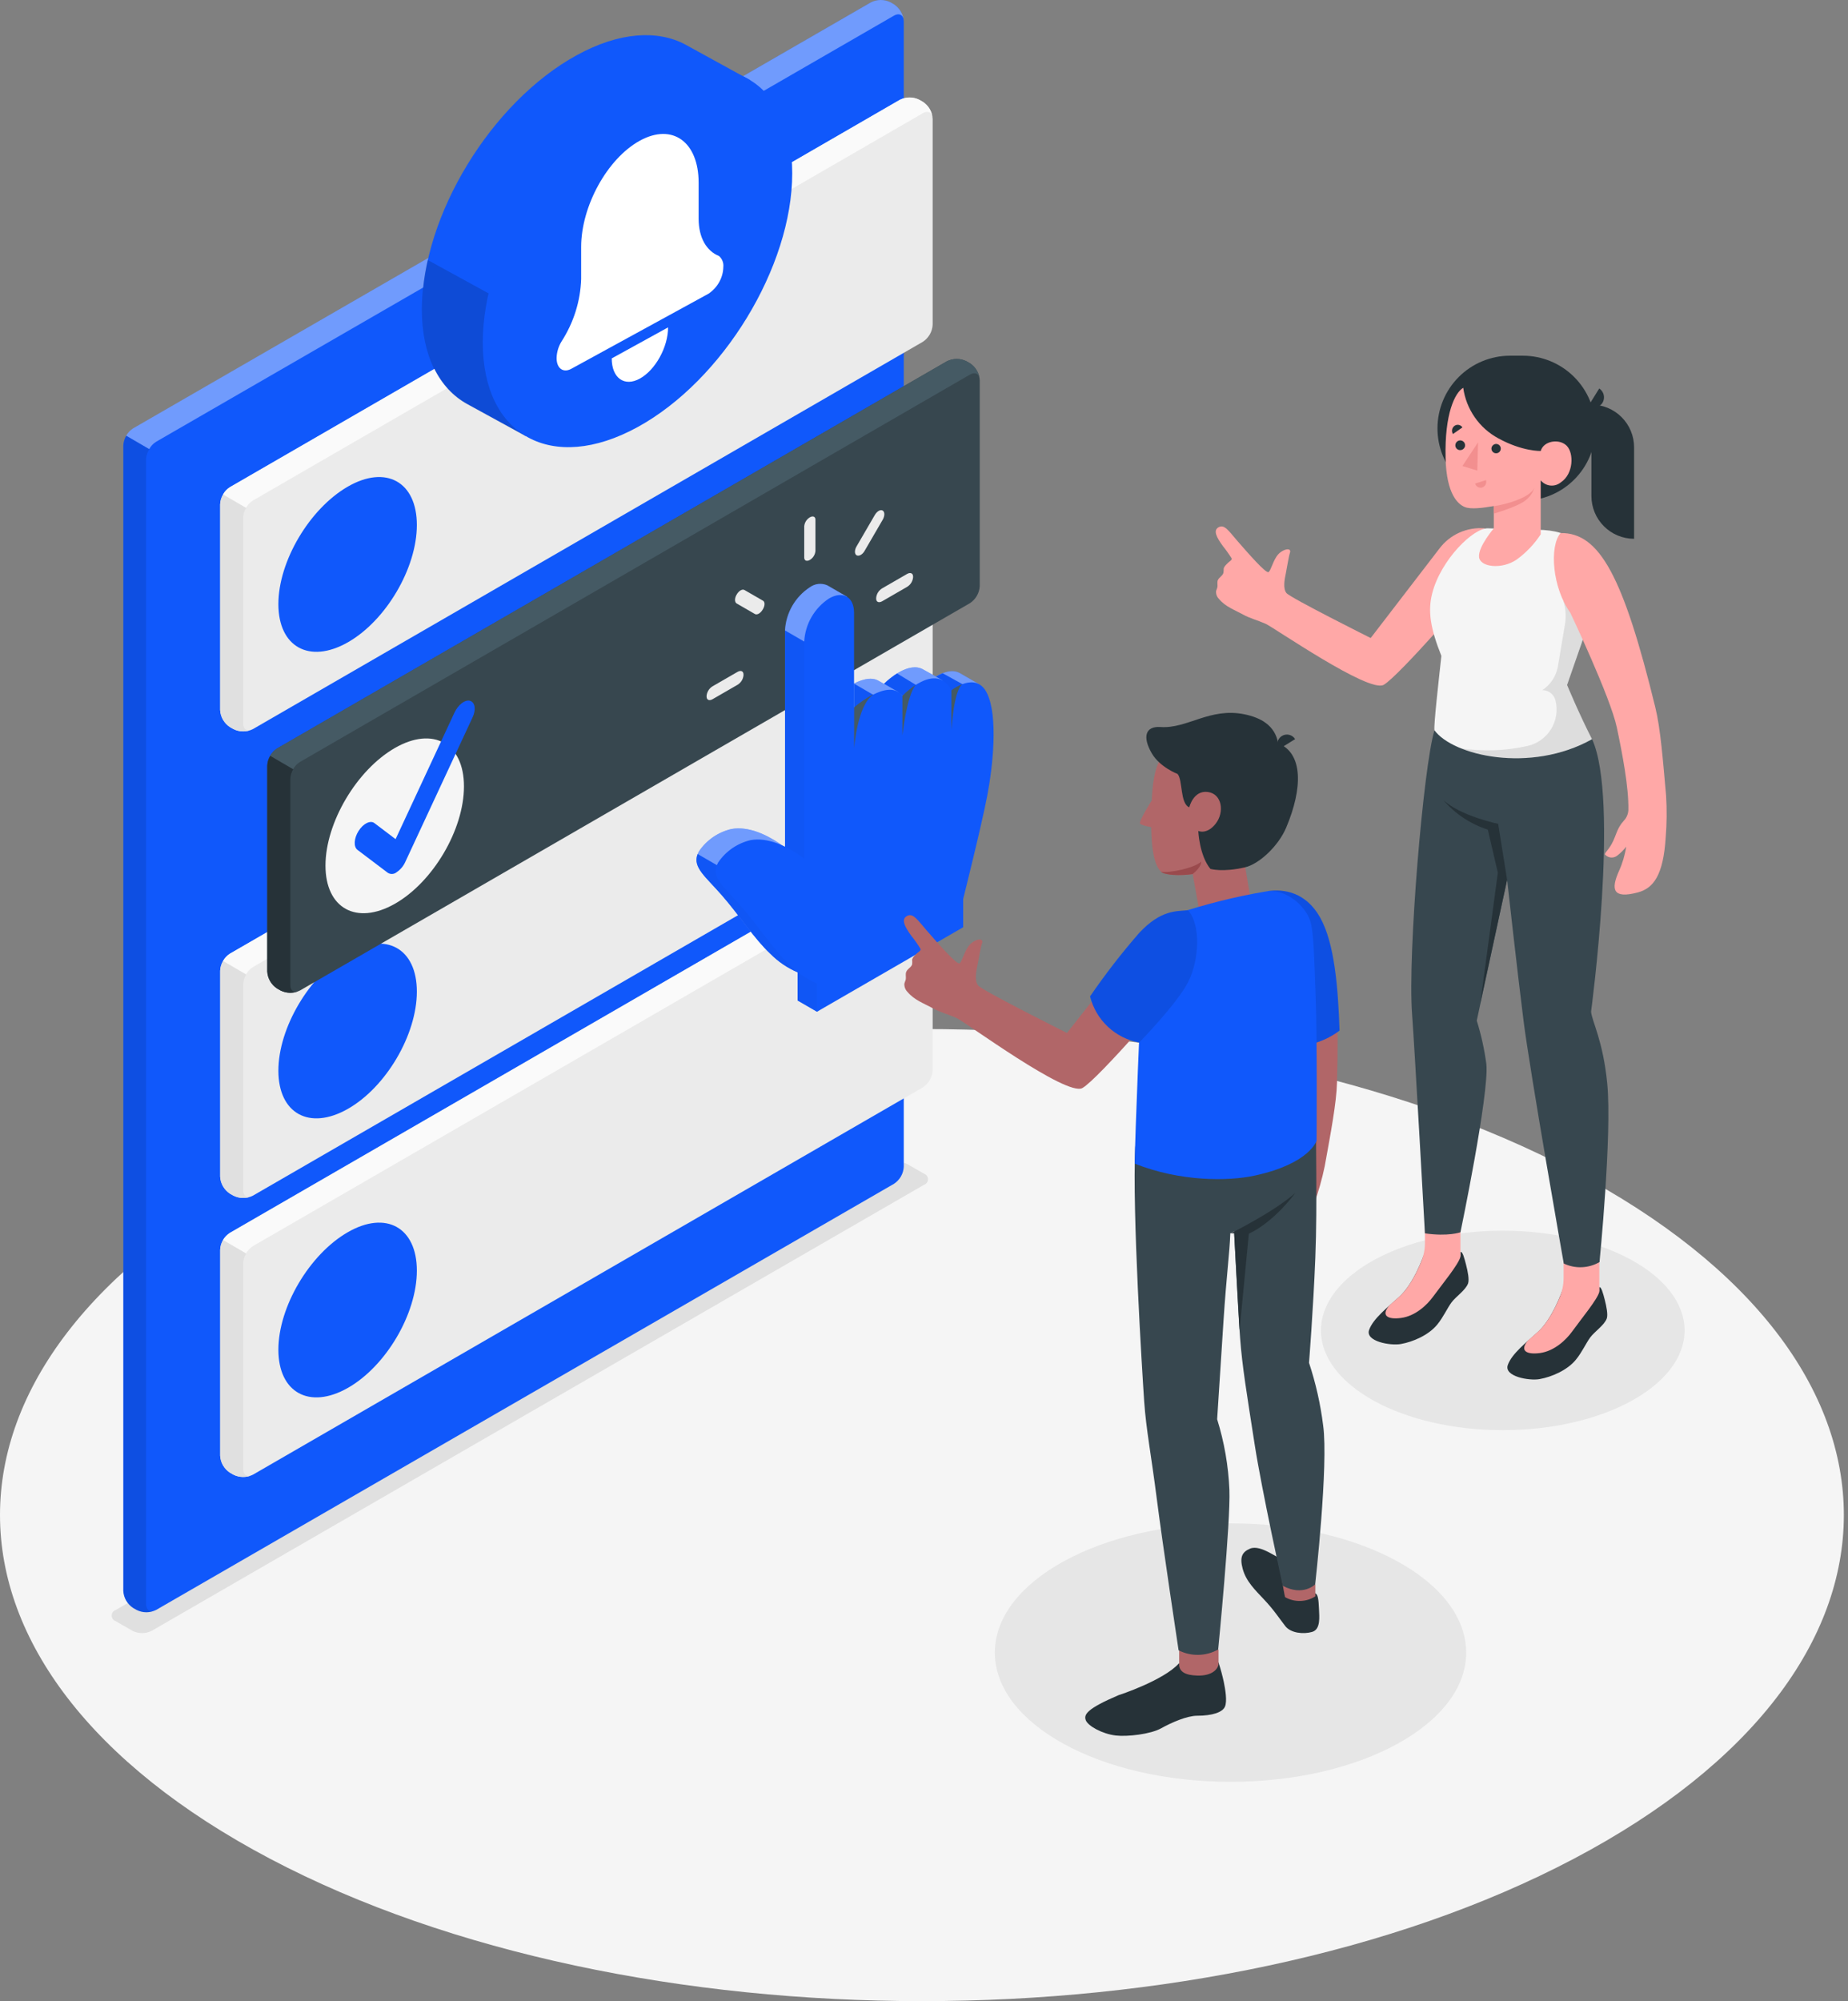 <svg width="194" height="210" viewBox="0 0 194 210" fill="none" xmlns="http://www.w3.org/2000/svg">
<rect x="0" y="0" width="194" height="210" fill="#808080" stroke="none"/>
<path d="M28.352 195.059C66.146 214.981 127.423 214.981 165.217 195.059C203.011 175.137 203.016 142.845 165.217 122.927C127.418 103.01 66.146 103.005 28.347 122.927C-9.452 142.849 -9.447 175.127 28.352 195.059Z" fill="#F5F5F5"/>
<path d="M12.145 170.126L13.899 171.135C14.214 171.294 14.562 171.377 14.915 171.377C15.267 171.377 15.615 171.294 15.93 171.135L96.998 124.334C97.121 124.294 97.228 124.215 97.304 124.11C97.38 124.006 97.421 123.879 97.421 123.75C97.421 123.62 97.38 123.494 97.304 123.389C97.228 123.284 97.121 123.206 96.998 123.166L95.257 122.171C94.943 122.012 94.595 121.929 94.242 121.929C93.889 121.929 93.541 122.012 93.226 122.171L12.145 168.953C12.022 168.995 11.916 169.074 11.84 169.179C11.765 169.284 11.724 169.41 11.724 169.54C11.724 169.669 11.765 169.795 11.84 169.9C11.916 170.006 12.022 170.084 12.145 170.126Z" fill="#E0E0E0"/>
<path d="M129.177 186.985C142.841 186.985 153.917 180.913 153.917 173.424C153.917 165.934 142.841 159.862 129.177 159.862C115.514 159.862 104.438 165.934 104.438 173.424C104.438 180.913 115.514 186.985 129.177 186.985Z" fill="#E6E6E6"/>
<path d="M157.759 150.082C168.3 150.082 176.846 145.397 176.846 139.617C176.846 133.837 168.3 129.151 157.759 129.151C147.217 129.151 138.672 133.837 138.672 139.617C138.672 145.397 147.217 150.082 157.759 150.082Z" fill="#E6E6E6"/>
<path d="M14.331 168.944L13.974 168.738C13.674 168.542 13.425 168.279 13.245 167.97C13.066 167.66 12.962 167.312 12.942 166.955V46.747C12.963 46.389 13.066 46.041 13.246 45.731C13.425 45.42 13.674 45.156 13.974 44.96L91.43 0.246C91.749 0.084 92.103 0 92.462 0C92.82 0 93.174 0.084 93.494 0.246L93.845 0.453C94.146 0.648 94.396 0.912 94.576 1.223C94.755 1.533 94.859 1.882 94.877 2.24V122.444C94.859 122.802 94.755 123.15 94.576 123.461C94.396 123.771 94.146 124.035 93.845 124.231L16.395 168.944C16.075 169.106 15.721 169.191 15.363 169.191C15.004 169.191 14.65 169.106 14.331 168.944Z" fill="#1058FB"/>
<path opacity="0.4" d="M94.868 2.076C94.798 1.541 94.366 1.344 93.85 1.64L16.39 46.358C16.087 46.549 15.836 46.813 15.663 47.127L13.247 45.72C13.423 45.406 13.675 45.142 13.979 44.95L91.43 0.246C91.75 0.084 92.103 0 92.462 0C92.82 0 93.174 0.084 93.494 0.246L93.85 0.453C94.124 0.636 94.357 0.876 94.532 1.156C94.708 1.435 94.822 1.749 94.868 2.076Z" fill="white"/>
<path opacity="0.1" d="M16.221 169.024C15.92 169.143 15.598 169.198 15.274 169.184C14.951 169.171 14.634 169.089 14.345 168.944L13.983 168.737C13.684 168.541 13.434 168.277 13.256 167.967C13.077 167.656 12.975 167.308 12.956 166.95V46.747C12.967 46.389 13.07 46.039 13.256 45.733L15.672 47.141C15.48 47.441 15.366 47.784 15.339 48.14V168.348C15.339 168.939 15.733 169.216 16.221 169.024Z" fill="black"/>
<path d="M24.496 125.468L24.139 125.261C23.839 125.066 23.59 124.803 23.41 124.493C23.231 124.184 23.127 123.836 23.107 123.479V101.873C23.127 101.515 23.231 101.167 23.41 100.856C23.59 100.546 23.839 100.282 24.139 100.085L94.46 59.449C94.779 59.286 95.132 59.202 95.49 59.202C95.847 59.202 96.2 59.286 96.519 59.449L96.876 59.655C97.177 59.85 97.427 60.114 97.606 60.425C97.785 60.735 97.889 61.084 97.908 61.442V83.048C97.889 83.406 97.785 83.754 97.606 84.064C97.427 84.373 97.176 84.636 96.876 84.831L26.56 125.468C26.24 125.63 25.886 125.714 25.528 125.714C25.169 125.714 24.816 125.63 24.496 125.468Z" fill="#EBEBEB"/>
<path d="M97.898 61.278C97.828 60.744 97.396 60.547 96.876 60.842L26.555 101.484C26.252 101.675 26.001 101.94 25.828 102.253L23.412 100.846C23.586 100.53 23.838 100.263 24.144 100.072L94.46 59.435C94.779 59.273 95.132 59.188 95.489 59.188C95.847 59.188 96.2 59.273 96.519 59.435L96.876 59.641C97.154 59.824 97.389 60.065 97.566 60.348C97.742 60.63 97.856 60.948 97.898 61.278Z" fill="#FAFAFA"/>
<path d="M26.382 125.552C26.081 125.672 25.758 125.726 25.434 125.712C25.111 125.697 24.794 125.614 24.505 125.468L24.139 125.266C23.842 125.068 23.594 124.804 23.417 124.493C23.239 124.183 23.137 123.836 23.117 123.479V101.873C23.128 101.515 23.231 101.166 23.417 100.859L25.833 102.267C25.649 102.574 25.544 102.922 25.528 103.28V124.891C25.523 125.463 25.898 125.74 26.382 125.552Z" fill="#E0E0E0"/>
<path d="M36.5 100.034C40.511 97.717 43.761 99.518 43.761 104.059C43.761 108.6 40.506 114.116 36.49 116.382C32.475 118.648 29.224 116.851 29.224 112.357C29.224 107.863 32.489 102.352 36.5 100.034Z" fill="#1058FB"/>
<path d="M24.496 154.75L24.139 154.544C23.839 154.348 23.59 154.085 23.41 153.776C23.231 153.466 23.127 153.118 23.107 152.761V131.155C23.127 130.797 23.231 130.449 23.41 130.138C23.59 129.828 23.839 129.564 24.139 129.368L94.46 88.731C94.779 88.569 95.132 88.484 95.49 88.484C95.847 88.484 96.2 88.569 96.519 88.731L96.876 88.937C97.177 89.132 97.427 89.396 97.607 89.707C97.786 90.017 97.889 90.366 97.908 90.724V112.33C97.889 112.688 97.785 113.036 97.606 113.346C97.427 113.656 97.176 113.919 96.876 114.113L26.56 154.75C26.24 154.912 25.886 154.996 25.528 154.996C25.169 154.996 24.816 154.912 24.496 154.75Z" fill="#EBEBEB"/>
<path d="M97.898 90.556C97.828 90.022 97.396 89.829 96.876 90.125L26.555 130.766C26.253 130.957 26.003 131.22 25.828 131.531L23.412 130.124C23.59 129.82 23.841 129.567 24.144 129.387L94.46 88.75C94.779 88.588 95.132 88.504 95.489 88.504C95.847 88.504 96.2 88.588 96.519 88.75L96.876 88.957C97.15 89.135 97.383 89.37 97.559 89.646C97.736 89.922 97.851 90.232 97.898 90.556Z" fill="#FAFAFA"/>
<path d="M26.382 154.829C26.081 154.949 25.758 155.004 25.435 154.991C25.111 154.977 24.795 154.894 24.505 154.749L24.139 154.543C23.841 154.345 23.593 154.081 23.415 153.771C23.238 153.46 23.136 153.112 23.117 152.755V131.154C23.127 130.796 23.23 130.447 23.417 130.141L25.833 131.548C25.649 131.857 25.545 132.207 25.528 132.566V154.177C25.523 154.744 25.898 155.021 26.382 154.829Z" fill="#E0E0E0"/>
<path d="M36.5 129.316C40.51 126.998 43.761 128.8 43.761 133.34C43.761 137.881 40.506 143.398 36.49 145.663C32.475 147.929 29.224 146.132 29.224 141.639C29.224 137.145 32.489 131.628 36.5 129.316Z" fill="#1058FB"/>
<path d="M24.496 76.507L24.139 76.3C23.839 76.104 23.59 75.84 23.41 75.53C23.231 75.219 23.127 74.871 23.107 74.513V52.926C23.127 52.569 23.231 52.221 23.41 51.911C23.59 51.602 23.84 51.339 24.139 51.143L94.46 10.488C94.779 10.326 95.132 10.241 95.49 10.241C95.848 10.241 96.2 10.326 96.519 10.488L96.876 10.694C97.177 10.888 97.427 11.151 97.606 11.461C97.785 11.771 97.889 12.119 97.908 12.476V34.083C97.889 34.441 97.786 34.789 97.606 35.1C97.427 35.411 97.177 35.674 96.876 35.87L26.56 76.507C26.24 76.669 25.886 76.753 25.528 76.753C25.169 76.753 24.816 76.669 24.496 76.507Z" fill="#EBEBEB"/>
<path d="M97.898 12.312C97.828 11.777 97.396 11.585 96.876 11.88L26.555 52.522C26.251 52.71 26 52.973 25.828 53.286L23.412 51.879C23.585 51.563 23.837 51.298 24.144 51.11L94.46 10.473C94.779 10.311 95.132 10.227 95.49 10.227C95.847 10.227 96.2 10.311 96.519 10.473L96.876 10.679C97.154 10.861 97.389 11.102 97.566 11.383C97.742 11.665 97.856 11.982 97.898 12.312Z" fill="#FAFAFA"/>
<path d="M26.381 76.586C26.081 76.706 25.758 76.761 25.434 76.748C25.111 76.734 24.794 76.652 24.505 76.506L24.139 76.3C23.838 76.102 23.589 75.837 23.41 75.524C23.232 75.212 23.129 74.862 23.112 74.503V52.925C23.122 52.566 23.225 52.215 23.412 51.907L25.828 53.315C25.643 53.623 25.539 53.973 25.523 54.332V75.91C25.523 76.501 25.898 76.773 26.381 76.586Z" fill="#E0E0E0"/>
<path d="M36.5 51.073C40.511 48.755 43.761 50.557 43.761 55.093C43.761 59.629 40.506 65.15 36.49 67.42C32.475 69.691 29.224 67.889 29.224 63.395C29.224 58.902 32.489 53.395 36.5 51.073Z" fill="#1058FB"/>
<path d="M29.44 103.939L29.083 103.733C28.782 103.537 28.532 103.274 28.353 102.963C28.174 102.652 28.07 102.304 28.051 101.946V80.34C28.071 79.982 28.175 79.633 28.354 79.323C28.533 79.012 28.783 78.748 29.083 78.552L99.399 37.915C99.719 37.753 100.073 37.669 100.431 37.669C100.79 37.669 101.143 37.753 101.463 37.915L101.82 38.117C102.12 38.314 102.369 38.578 102.548 38.888C102.727 39.198 102.831 39.546 102.852 39.904V61.51C102.832 61.868 102.728 62.217 102.549 62.527C102.369 62.837 102.12 63.101 101.82 63.298L31.499 103.939C31.18 104.101 30.827 104.186 30.469 104.186C30.112 104.186 29.759 104.101 29.44 103.939Z" fill="#37474F"/>
<path d="M102.842 39.745C102.772 39.21 102.34 39.013 101.82 39.313L31.499 79.955C31.195 80.144 30.943 80.407 30.767 80.719L28.356 79.312C28.528 78.996 28.779 78.73 29.083 78.538L99.399 37.915C99.719 37.753 100.073 37.669 100.431 37.669C100.79 37.669 101.143 37.753 101.463 37.915L101.82 38.117C102.097 38.299 102.332 38.539 102.508 38.82C102.685 39.1 102.799 39.416 102.842 39.745Z" fill="#455A64"/>
<path d="M31.326 104.019C31.025 104.139 30.703 104.194 30.379 104.18C30.056 104.166 29.739 104.084 29.45 103.939L29.088 103.733C28.789 103.536 28.54 103.272 28.362 102.962C28.183 102.651 28.08 102.303 28.061 101.946V80.339C28.073 79.981 28.179 79.632 28.366 79.326L30.777 80.733C30.594 81.041 30.491 81.389 30.477 81.747V103.357C30.467 103.93 30.819 104.207 31.326 104.019Z" fill="#263238"/>
<path d="M41.444 78.5C45.455 76.188 48.706 77.989 48.706 82.525C48.706 87.061 45.45 92.582 41.435 94.853C37.419 97.123 34.164 95.322 34.169 90.828C34.173 86.334 37.433 80.817 41.444 78.5Z" fill="#F5F5F5"/>
<path d="M41.608 91.555C41.481 91.651 41.328 91.707 41.169 91.714C41.01 91.722 40.852 91.681 40.717 91.597L37.527 89.186C37.1 88.862 37.152 87.976 37.644 87.197C38.137 86.418 38.883 86.052 39.305 86.376L41.528 88.06L47.706 74.79C48.091 73.959 48.827 73.382 49.353 73.546C49.878 73.711 49.991 74.485 49.601 75.301L42.546 90.452C42.351 90.888 42.038 91.26 41.641 91.527L41.608 91.555Z" fill="#1058FB"/>
<path d="M102.833 71.828L100.793 70.65C99.906 70.144 98.822 70.65 98.25 70.997L96.96 70.28C95.417 69.341 93.268 71.298 92.79 71.762L92.237 71.448C90.599 70.463 87.621 73.103 87.621 73.103V63.243L88.915 62.619L86.856 61.428C86.561 61.297 86.237 61.246 85.916 61.28C85.595 61.313 85.288 61.431 85.027 61.62C84.265 62.116 83.63 62.785 83.176 63.573C82.721 64.36 82.458 65.244 82.409 66.152V88.935C80.533 87.528 78.525 86.684 76.78 86.998C75.39 87.323 74.174 88.16 73.374 89.343C72.511 90.873 73.937 91.829 75.776 93.931C77.615 96.032 79.21 98.528 80.871 100.076C81.69 100.906 82.664 101.569 83.737 102.027V104.992L85.754 106.16L99.113 96.117V93.148C99.113 93.148 101.018 85.539 101.628 82.359C102.214 79.3 102.753 74.417 101.745 71.884L102.838 71.809L102.833 71.828Z" fill="#1058FB"/>
<path opacity="0.4" d="M102.833 71.828L100.793 70.65C99.906 70.144 98.822 70.65 98.25 70.997L96.96 70.28C95.417 69.341 93.268 71.298 92.79 71.762L92.237 71.448C90.599 70.463 87.621 73.103 87.621 73.103V63.243L88.915 62.619L86.856 61.428C86.561 61.297 86.237 61.246 85.916 61.28C85.595 61.313 85.288 61.431 85.027 61.62C84.265 62.116 83.63 62.785 83.176 63.573C82.721 64.36 82.458 65.244 82.409 66.152V88.935C80.533 87.528 78.525 86.684 76.78 86.998C75.39 87.323 74.174 88.16 73.374 89.343C72.511 90.873 73.937 91.829 75.776 93.931C77.615 96.032 79.21 98.528 80.871 100.076C81.69 100.906 82.664 101.569 83.737 102.027V104.992L85.754 106.16L99.113 96.117V93.148C99.113 93.148 101.018 85.539 101.628 82.359C102.214 79.3 102.753 74.417 101.745 71.884L102.838 71.809L102.833 71.828Z" fill="white"/>
<path d="M87.771 98.012L77.667 92.181L73.243 89.625C72.68 91.004 74.045 91.97 75.772 93.945C77.596 96.033 79.205 98.542 80.866 100.09C81.686 100.921 82.659 101.584 83.732 102.042V104.992L85.749 106.16L88.7 103.942C88.32 101.437 87.771 98.012 87.771 98.012Z" fill="#1058FB"/>
<path d="M84.431 67.329L82.414 66.161V90.061L84.431 90.113V67.329Z" fill="#1058FB"/>
<path d="M100.282 73.362L101.849 72.208C101.811 72.105 101.783 72.001 101.741 71.903L102.313 71.865L101.056 71.809L98.959 70.65C98.714 70.749 98.477 70.866 98.251 71.002L98.907 71.382L100.282 73.362Z" fill="#1058FB"/>
<path d="M94.732 73.02L96.2 71.904L94.174 70.675C93.685 70.989 93.228 71.35 92.809 71.754L94.216 72.57L94.732 73.02Z" fill="#1058FB"/>
<path d="M91.664 72.912L89.656 71.74L89.666 71.721V74.258L92.002 73.405L91.664 72.912Z" fill="#1058FB"/>
<g opacity="0.15">
<path opacity="0.15" d="M87.771 98.011L77.667 92.18L73.243 89.624C72.68 91.003 74.045 91.969 75.772 93.944C77.596 96.032 79.205 98.541 80.866 100.089C81.686 100.92 82.659 101.583 83.732 102.041V104.991L85.749 106.159L88.7 103.941C88.32 101.436 87.771 98.011 87.771 98.011Z" fill="black"/>
<path opacity="0.15" d="M84.431 67.329L82.414 66.161V90.061L84.431 90.113V67.329Z" fill="black"/>
<path opacity="0.15" d="M100.282 73.362L101.849 72.208C101.811 72.105 101.783 72.001 101.741 71.903L102.313 71.865L101.056 71.809L98.959 70.65C98.714 70.749 98.477 70.866 98.251 71.002L98.907 71.382L100.282 73.362Z" fill="black"/>
<path opacity="0.15" d="M94.732 73.019L96.2 71.903L94.174 70.674C93.685 70.988 93.228 71.349 92.809 71.753L94.216 72.569L94.732 73.019Z" fill="black"/>
<path opacity="0.15" d="M91.664 72.91L89.656 71.737L89.666 71.719V74.257L92.002 73.403L91.664 72.91Z" fill="black"/>
</g>
<path d="M85.749 106.18V103.211C84.677 102.746 83.705 102.077 82.888 101.241C81.227 99.693 79.604 97.179 77.794 95.096C75.983 93.013 74.51 92.033 75.392 90.508C76.191 89.325 77.407 88.488 78.797 88.163C80.552 87.849 82.55 88.707 84.427 90.1V67.331C84.475 66.423 84.737 65.54 85.191 64.752C85.645 63.965 86.278 63.296 87.039 62.799C88.484 61.964 89.657 62.64 89.657 64.31V74.259C89.657 74.259 93.264 71.06 94.718 73.021C94.718 73.021 98.265 69.31 99.878 72.444C99.878 72.444 102.477 70.347 103.631 72.781C104.785 75.216 104.241 80.367 103.631 83.547C103.021 86.728 101.112 94.336 101.112 94.336V97.305L85.749 106.18Z" fill="#1058FB"/>
<path d="M89.666 78.531C89.666 78.531 89.994 73.991 91.664 72.902H91.603C90.912 73.275 90.263 73.72 89.666 74.23V74.145C89.659 74.159 89.656 74.173 89.656 74.188C89.656 74.202 89.659 74.217 89.666 74.23V78.531Z" fill="#455A64"/>
<path d="M94.732 73.019V77.175C94.732 77.175 95.201 72.902 96.139 71.87C95.63 72.2 95.158 72.586 94.732 73.019Z" fill="#455A64"/>
<path d="M99.873 72.443V76.613C99.873 76.613 100.126 72.415 101.032 71.796C100.616 71.954 100.225 72.172 99.873 72.443Z" fill="#455A64"/>
<path d="M85.017 58.76C84.689 58.947 84.426 58.839 84.426 58.511V55.227C84.444 55.035 84.506 54.85 84.609 54.687C84.712 54.524 84.852 54.388 85.017 54.289C85.341 54.102 85.604 54.214 85.604 54.538V57.821C85.587 58.013 85.525 58.198 85.423 58.361C85.321 58.524 85.182 58.661 85.017 58.76Z" fill="#EBEBEB"/>
<path d="M80.073 63.962C79.843 64.356 79.473 64.572 79.243 64.431L77.334 63.329C77.104 63.197 77.104 62.766 77.334 62.391C77.564 61.992 77.934 61.776 78.164 61.922L80.073 63.024C80.322 63.132 80.322 63.563 80.073 63.962Z" fill="#EBEBEB"/>
<path d="M78.051 70.778V70.872C78.031 71.076 77.963 71.272 77.853 71.445C77.743 71.618 77.594 71.762 77.418 71.866L74.81 73.372C74.463 73.574 74.177 73.457 74.177 73.105V73.011C74.198 72.807 74.266 72.612 74.376 72.439C74.486 72.266 74.634 72.122 74.81 72.016L77.418 70.511C77.77 70.309 78.051 70.426 78.051 70.778Z" fill="#EBEBEB"/>
<path d="M91.979 62.832V62.738C91.998 62.533 92.065 62.336 92.175 62.163C92.285 61.989 92.435 61.844 92.612 61.739L95.22 60.233C95.567 60.032 95.853 60.154 95.853 60.501V60.594C95.832 60.798 95.764 60.994 95.654 61.166C95.544 61.339 95.395 61.484 95.22 61.589L92.612 63.095C92.269 63.296 91.979 63.179 91.979 62.832Z" fill="#EBEBEB"/>
<path d="M89.924 58.272C89.694 58.14 89.694 57.713 89.924 57.333L91.833 54.05C92.063 53.651 92.434 53.435 92.664 53.581C92.893 53.717 92.893 54.144 92.664 54.542L90.754 57.826C90.543 58.192 90.168 58.407 89.924 58.272Z" fill="#EBEBEB"/>
<path d="M164.142 135.588V135.053C163.931 135.677 162.956 138.374 161.478 139.744C160.301 140.818 158.692 142.056 158.284 143.252C157.875 144.449 160.521 144.918 161.619 144.725C162.899 144.495 164.551 143.787 165.451 142.666C166.085 141.887 166.488 140.968 166.938 140.353C167.389 139.739 168.43 139.063 168.679 138.355C168.81 137.966 168.65 137.112 168.463 136.394C168.275 135.677 168.102 135.011 167.876 135.072V135.484C167.341 135.903 166.679 136.124 166 136.113C165.447 136.113 164.138 136 164.142 135.588Z" fill="#263238"/>
<path d="M160.409 140.667C160.775 140.343 161.145 140.024 161.478 139.729C162.51 138.791 163.298 137.186 163.753 136.093C164.01 135.47 164.142 134.802 164.143 134.128V132.003H167.895V135.465V135.559C167.717 136.333 166.019 138.373 165.029 139.743C164.377 140.644 163.153 141.788 161.656 141.99C160.216 142.177 159.499 141.732 160.409 140.667Z" fill="#FFA8A7"/>
<path d="M149.587 131.904V131.369C149.376 131.998 148.396 134.695 146.918 136.06C145.741 137.134 144.132 138.377 143.724 139.573C143.316 140.77 145.961 141.239 147.059 141.042C148.339 140.817 149.991 140.104 150.891 138.987C151.525 138.208 151.928 137.284 152.378 136.675C152.829 136.065 153.875 135.38 154.119 134.672C154.25 134.282 154.09 133.433 153.903 132.715C153.715 131.998 153.542 131.308 153.316 131.388V131.796C152.783 132.217 152.12 132.441 151.44 132.429C150.905 132.429 149.583 132.321 149.587 131.904Z" fill="#263238"/>
<path d="M145.853 136.99C146.214 136.662 146.585 136.347 146.918 136.052C147.95 135.114 148.738 133.505 149.193 132.412C149.452 131.79 149.586 131.124 149.587 130.451V128.321H153.316V131.783V131.877C153.138 132.656 151.44 134.715 150.45 136.061C149.798 136.962 148.574 138.111 147.077 138.308C145.656 138.496 144.938 138.055 145.853 136.99Z" fill="#FFA8A7"/>
<path d="M167.136 77.575C170.03 83.894 167.028 106.161 167.028 106.161C167.117 107.184 168.29 109.205 168.726 113.718C169.242 119.052 167.914 132.444 167.914 132.444C167.348 132.771 166.71 132.956 166.056 132.982C165.403 133.009 164.752 132.875 164.162 132.594C164.162 132.594 160.606 112.423 159.94 107.123C159.349 102.493 158.214 92.328 158.214 92.328L155.028 107.104C155.493 108.596 155.83 110.124 156.037 111.673C156.342 114.792 153.316 129.315 153.316 129.315C153.316 129.315 152.031 129.784 149.587 129.428C149.587 129.428 148.518 110.153 148.236 106.396C147.767 100.086 149.437 80.394 150.582 76.66L167.136 77.575Z" fill="#37474F"/>
<path d="M158.213 92.328L157.275 86.454C157.275 86.454 153.297 85.634 151.496 83.936C152.737 85.394 154.362 86.476 156.187 87.06L157.242 91.582L155.399 105.265L158.213 92.328Z" fill="#263238"/>
<path d="M155.854 55.444C154.946 55.366 154.033 55.52 153.202 55.893C152.371 56.265 151.648 56.844 151.102 57.573C149.61 59.525 143.892 66.955 143.892 66.955C143.892 66.955 135.449 62.733 135.05 62.236C134.651 61.739 134.872 60.725 134.984 60.172C135.097 59.618 135.289 58.375 135.411 58.028C135.627 57.423 134.731 57.587 134.201 58.155C133.671 58.722 133.441 59.83 133.174 60.031C132.906 60.233 130.908 57.916 129.932 56.804C128.956 55.692 128.525 54.928 127.854 55.373C127.385 55.702 127.685 56.363 128.384 57.315C128.71 57.719 129.01 58.142 129.285 58.582C129.365 58.751 129.111 58.887 129.008 58.98C128.82 59.149 128.483 59.45 128.459 59.689C128.464 59.833 128.455 59.978 128.431 60.12C128.342 60.439 127.962 60.59 127.84 60.899C127.76 61.12 127.84 61.368 127.802 61.607C127.774 61.758 127.69 61.894 127.662 62.048C127.652 62.199 127.675 62.35 127.729 62.491C127.784 62.632 127.868 62.759 127.976 62.864C128.656 63.681 129.59 63.99 130.486 64.488C131.232 64.9 132.001 65.079 132.859 65.459C133.718 65.838 143.672 72.743 145.248 71.871C146.824 70.999 154.958 61.551 154.958 61.551C157.303 57.653 155.854 55.444 155.854 55.444Z" fill="#FFA8A7"/>
<path d="M162.032 55.616C165.738 55.874 166 57.666 166.929 59.622C167.609 61.133 167.671 62.85 167.103 64.407L164.509 71.884C164.509 71.884 165.719 74.811 167.126 77.574C160.639 81.195 152.538 79.291 150.586 76.636C150.502 76.073 151.004 71.692 151.313 68.83C150.169 65.964 149.868 64.139 150.352 62.263C151.248 58.745 154.719 55.321 156.257 55.443L162.032 55.616Z" fill="#F5F5F5"/>
<path d="M158.462 52.544H159.902C160.899 52.544 161.886 52.348 162.807 51.966C163.728 51.584 164.564 51.025 165.269 50.319C165.973 49.614 166.532 48.777 166.913 47.855C167.293 46.934 167.488 45.947 167.487 44.95C167.486 42.928 166.682 40.989 165.252 39.559C163.821 38.13 161.882 37.327 159.86 37.327H158.504C156.487 37.333 154.554 38.139 153.129 39.568C151.705 40.997 150.905 42.932 150.905 44.95C150.901 46.959 151.695 48.887 153.112 50.311C154.529 51.735 156.453 52.538 158.462 52.544Z" fill="#263238"/>
<path d="M171.545 56.541C170.357 56.54 169.218 56.068 168.379 55.228C167.539 54.388 167.066 53.249 167.065 52.061V42.464C167.654 42.464 168.237 42.58 168.78 42.805C169.324 43.031 169.818 43.361 170.234 43.778C170.65 44.194 170.98 44.688 171.205 45.233C171.43 45.777 171.545 46.36 171.545 46.948V56.541Z" fill="#263238"/>
<path d="M167.886 40.766L166.765 42.567C166.879 42.647 167.009 42.703 167.145 42.731C167.282 42.76 167.423 42.76 167.56 42.732C167.697 42.705 167.826 42.65 167.941 42.57C168.056 42.491 168.154 42.389 168.228 42.271C168.375 42.024 168.421 41.73 168.358 41.45C168.294 41.17 168.125 40.925 167.886 40.766Z" fill="#263238"/>
<path d="M153.607 40.695C152.73 41.211 151.646 43.416 151.754 48.041C151.843 51.963 153.114 52.929 153.752 53.201C154.39 53.473 155.628 53.309 156.815 53.107V55.453C156.815 55.453 155.164 57.371 155.267 58.45C155.37 59.529 157.655 59.782 159.203 58.732C160.205 58.008 161.065 57.106 161.741 56.072V50.405C161.866 50.56 162.021 50.687 162.196 50.781C162.371 50.875 162.563 50.933 162.761 50.952C162.959 50.971 163.158 50.95 163.348 50.891C163.538 50.831 163.714 50.735 163.866 50.607C165.188 49.73 165.24 47.558 164.471 46.779C163.701 46.001 162.046 46.249 161.741 47.324C161.741 47.324 159.831 47.394 157.294 46.001C156.305 45.468 155.456 44.711 154.816 43.789C154.175 42.867 153.761 41.807 153.607 40.695Z" fill="#FFA8A7"/>
<path d="M156.567 47.055C156.563 47.152 156.587 47.248 156.637 47.332C156.687 47.415 156.761 47.481 156.849 47.523C156.936 47.565 157.035 47.579 157.131 47.565C157.227 47.551 157.317 47.509 157.389 47.444C157.461 47.379 157.512 47.294 157.536 47.2C157.56 47.105 157.556 47.006 157.524 46.915C157.492 46.823 157.433 46.743 157.356 46.684C157.278 46.626 157.185 46.592 157.088 46.586C156.958 46.583 156.831 46.63 156.735 46.717C156.638 46.804 156.578 46.925 156.567 47.055Z" fill="#263238"/>
<path d="M155.999 50.383L154.855 50.744C154.875 50.82 154.911 50.892 154.96 50.954C155.008 51.017 155.069 51.069 155.138 51.107C155.207 51.146 155.283 51.17 155.362 51.178C155.441 51.187 155.52 51.18 155.596 51.157C155.75 51.105 155.879 50.996 155.954 50.851C156.029 50.707 156.045 50.539 155.999 50.383Z" fill="#F28F8F"/>
<path d="M152.528 45.547L153.523 44.852C153.481 44.785 153.426 44.728 153.361 44.683C153.296 44.638 153.223 44.607 153.146 44.591C153.069 44.575 152.989 44.575 152.912 44.591C152.835 44.607 152.762 44.638 152.697 44.684C152.564 44.778 152.472 44.921 152.44 45.081C152.409 45.242 152.44 45.408 152.528 45.547Z" fill="#263238"/>
<path d="M152.781 46.699C152.776 46.765 152.784 46.832 152.805 46.894C152.826 46.957 152.86 47.015 152.903 47.065C152.947 47.115 153 47.156 153.06 47.184C153.119 47.214 153.184 47.23 153.25 47.234C153.352 47.242 153.454 47.22 153.542 47.17C153.631 47.12 153.703 47.045 153.749 46.954C153.795 46.863 153.812 46.76 153.799 46.659C153.786 46.558 153.744 46.464 153.676 46.387C153.609 46.31 153.521 46.256 153.422 46.23C153.324 46.204 153.22 46.208 153.124 46.241C153.028 46.275 152.944 46.336 152.883 46.418C152.822 46.499 152.786 46.597 152.781 46.699Z" fill="#263238"/>
<path d="M155.164 46.418L155.084 49.387L153.522 48.904L155.164 46.418Z" fill="#F28F8F"/>
<path d="M156.816 53.117C158.078 52.953 160.672 52.207 161.075 51.185C160.912 51.703 160.594 52.16 160.165 52.493C159.391 53.155 156.816 53.901 156.816 53.901V53.117Z" fill="#F28F8F"/>
<path opacity="0.1" d="M160.371 78.278C160.879 78.162 161.359 77.944 161.782 77.639C162.206 77.334 162.564 76.948 162.835 76.502C163.107 76.057 163.287 75.562 163.365 75.046C163.443 74.53 163.417 74.004 163.289 73.499C163.214 73.19 163.037 72.916 162.786 72.721C162.536 72.526 162.227 72.422 161.91 72.424C162.326 72.148 162.684 71.793 162.962 71.378C163.241 70.964 163.435 70.498 163.533 70.008L164.321 65.318C164.416 64.554 164.347 63.778 164.119 63.043L166.727 60.026L167.196 60.359C167.593 61.684 167.555 63.101 167.088 64.403L164.508 71.885C164.508 71.885 165.719 74.812 167.126 77.575C165.017 78.713 162.688 79.385 160.297 79.547C157.906 79.709 155.508 79.356 153.264 78.513C155.627 78.883 158.038 78.804 160.371 78.278Z" fill="black"/>
<path d="M173.773 74.234C170.405 60.466 167.914 55.873 163.824 55.939C162.628 57.346 162.961 61.681 164.846 64.298C164.846 64.298 169.068 73.178 169.73 76.335C170.316 79.107 170.987 82.597 170.944 84.98C170.931 85.403 170.765 85.807 170.475 86.115C169.706 86.951 169.706 87.621 169.204 88.541C168.815 89.263 168.388 89.535 168.51 89.695C168.671 89.866 168.89 89.971 169.125 89.989C169.359 90.006 169.592 89.934 169.776 89.788C170.131 89.521 170.447 89.205 170.715 88.85C170.582 89.734 170.326 90.594 169.955 91.407C169.092 93.353 169.303 94.348 171.93 93.654C173.576 93.218 174.613 91.848 174.861 87.884C174.98 86.427 174.994 84.962 174.904 83.503C174.571 79.75 174.317 76.448 173.773 74.234Z" fill="#FFA8A7"/>
<path d="M140.356 113.596C140.717 100.194 139.643 96.986 136.078 94.532L134.694 102.296C134.694 102.296 136.317 111.443 136.143 114.492C135.993 117.17 135.73 120.52 135.097 122.682C134.986 123.072 134.733 123.406 134.389 123.62C133.479 124.188 133.113 124.77 132.428 125.497C131.893 126.06 131.438 126.196 131.49 126.374C131.593 126.571 131.767 126.721 131.976 126.796C132.186 126.871 132.416 126.864 132.62 126.777C133.074 126.594 133.505 126.36 133.906 126.078C133.591 126.9 133.146 127.665 132.588 128.344C131.312 129.906 131.255 130.868 133.831 130.891C135.44 130.891 136.725 129.911 137.94 126.36C138.411 125.058 138.789 123.724 139.07 122.368C139.708 118.826 140.299 115.754 140.356 113.596Z" fill="#B16668"/>
<path d="M133.08 93.514C134.783 93.266 137.095 93.622 138.592 96.296C140.088 98.97 140.468 103.571 140.623 108.145C140.623 108.145 137.654 110.626 134.088 109.407L133.08 93.514Z" fill="#1058FB"/>
<path opacity="0.1" d="M133.08 93.514C134.783 93.266 137.095 93.622 138.592 96.296C140.088 98.97 140.468 103.571 140.623 108.145C140.623 108.145 137.654 110.626 134.088 109.407L133.08 93.514Z" fill="black"/>
<path d="M138.086 167.213C138.353 167.316 138.423 167.832 138.465 168.854C138.494 169.628 138.662 170.984 137.752 171.251C136.842 171.519 135.515 171.383 134.938 170.656C134.211 169.717 133.723 168.939 132.686 167.841C131.786 166.875 130.81 165.965 130.453 164.623C130.125 163.399 130.397 162.869 131.232 162.512C132.377 162.043 134.183 163.624 135.079 163.873C135.848 164.098 137.813 167.109 138.086 167.213Z" fill="#263238"/>
<path d="M138.085 166.265V167.522C137.613 167.824 137.067 167.991 136.507 168.006C135.946 168.021 135.392 167.883 134.905 167.606C134.853 167.484 134.576 165.81 134.576 165.81L138.085 166.265Z" fill="#B16668"/>
<path d="M127.92 174.46C128.139 175.133 128.324 175.818 128.473 176.51C128.628 177.27 128.849 178.541 128.586 179.113C128.323 179.686 127.282 180.051 125.668 180.051C124.627 180.051 123.004 180.75 121.892 181.37C120.78 181.989 118.351 182.266 117.136 182.125C115.705 181.956 114.223 181.126 113.988 180.53C113.754 179.934 114.063 179.324 117.441 177.884C117.473 177.884 122.131 176.355 123.764 174.554L127.92 174.46Z" fill="#263238"/>
<path d="M127.92 173.1C127.92 173.1 127.92 174.038 127.92 174.568C127.92 175.098 127.296 175.895 125.664 175.834C124.519 175.797 123.722 175.487 123.787 174.544V173.184L127.92 173.1Z" fill="#B16668"/>
<path d="M138.901 149.58C138.623 147.347 138.126 145.148 137.419 143.012C137.419 143.012 137.865 137.383 138.08 132.008C138.315 126.219 138.08 118.948 138.179 117.504C138.179 117.504 119.509 113.751 119.176 120.412C118.843 127.073 119.913 144.129 120.114 147.065C120.316 150.002 120.841 152.605 121.451 157.385C122.061 162.165 123.726 173.184 123.726 173.184C124.373 173.513 125.09 173.677 125.815 173.662C126.54 173.648 127.25 173.454 127.882 173.1C127.882 173.1 129.196 159.726 129.06 156.335C128.954 153.823 128.522 151.337 127.774 148.937C127.774 148.937 128.126 143.421 128.441 138.617C128.755 133.814 129.083 131.515 129.154 129.432L129.557 129.231C129.557 129.231 129.965 137.505 130.186 140.447C130.406 143.388 130.875 146.202 131.724 151.658C132.465 156.396 134.661 166.411 134.661 166.411C136.79 167.564 138.066 166.26 138.066 166.26C138.066 166.26 139.478 153.689 138.901 149.58Z" fill="#37474F"/>
<path d="M129.173 129.438C129.173 129.438 133.704 127.205 135.97 125.192C135.97 125.192 133.863 128.157 131.101 129.47C131.101 129.47 130.12 139.753 130.125 139.546L129.557 129.419L129.173 129.438Z" fill="#263238"/>
<path d="M125.143 91.393L126.25 97.472L131.738 97.073L130.589 90.178L125.143 91.393Z" fill="#B16668"/>
<path d="M137.541 96.629C136.997 94.978 134.901 93.177 132.804 93.566C129.685 94.096 126.612 94.863 123.61 95.86C121.686 96.55 119.937 98.206 119.777 104.529C119.777 104.529 119.135 119.268 119.125 122.115C123.947 124.024 128.976 123.968 131.739 123.363C137.518 122.101 138.212 119.704 138.212 119.704C138.212 119.704 138.287 109.107 138.114 104.529C137.968 100.64 137.917 97.765 137.541 96.629Z" fill="#1058FB"/>
<path d="M120.908 83.997C120.908 83.997 119.5 86.221 119.683 86.432C119.866 86.643 120.917 86.812 120.917 86.812L120.908 83.997Z" fill="#B16668"/>
<path d="M124.772 77.856C121.869 78.537 121.057 79.836 120.884 84.48C120.705 89.33 121.235 90.841 121.888 91.479C122.324 91.91 124.702 91.948 125.912 91.577C127.409 91.108 130.791 89.842 132.329 87.356C134.14 84.447 134.548 80.554 132.503 79.001C129.623 76.848 125.955 77.575 124.772 77.856Z" fill="#B16668"/>
<path d="M125.204 91.727C126.189 90.934 126.1 90.423 126.1 90.423C125.396 91.084 122.779 91.647 121.878 91.478C122.249 91.858 123.951 91.915 125.204 91.727Z" fill="#9A4A4D"/>
<path d="M120.917 79.062C121.77 80.52 123.619 81.219 123.619 81.219C124.177 81.853 123.867 84.329 124.848 84.719C124.848 84.719 125.27 82.918 126.785 83.11C128.3 83.302 128.558 85.235 127.625 86.431C126.691 87.627 125.795 87.2 125.795 87.2C125.795 87.2 125.898 89.757 127.066 91.183C127.066 91.183 128.366 91.572 130.725 91.009C132.18 90.667 134.201 88.795 135.022 86.848C136.767 82.721 136.809 79.043 134.178 78.001C133.854 76.125 132.353 75.314 130.655 74.962C127.001 74.211 124.646 76.491 121.831 76.294C120.218 76.181 119.918 77.349 120.917 79.062Z" fill="#263238"/>
<path d="M134.239 78.631L135.96 77.562C135.818 77.333 135.592 77.171 135.33 77.11C135.068 77.048 134.793 77.094 134.565 77.236C134.336 77.377 134.174 77.604 134.113 77.866C134.051 78.128 134.097 78.403 134.239 78.631Z" fill="#263238"/>
<path d="M123.759 95.836C123.759 95.836 121.029 96.343 119.603 98.5C118.177 100.658 112.004 108.398 112.004 108.398C112.004 108.398 103.129 103.956 102.693 103.426C102.256 102.896 102.5 101.836 102.622 101.249C102.744 100.663 102.941 99.373 103.091 98.998C103.316 98.355 102.374 98.528 101.815 99.124C101.257 99.72 101.013 100.888 100.737 101.09C100.46 101.291 98.344 98.862 97.322 97.689C96.299 96.516 95.816 95.695 95.126 96.178C94.634 96.53 94.953 97.224 95.684 98.228C96.029 98.649 96.342 99.094 96.623 99.561C96.712 99.739 96.44 99.884 96.337 99.978C96.135 100.156 95.783 100.447 95.755 100.729C95.77 100.885 95.77 101.042 95.755 101.198C95.656 101.531 95.243 101.667 95.126 102.014C95.042 102.253 95.126 102.516 95.089 102.764C95.056 102.924 94.971 103.065 94.939 103.233C94.93 103.393 94.954 103.552 95.012 103.701C95.069 103.85 95.158 103.985 95.272 104.097C95.989 104.955 96.974 105.283 97.917 105.804C98.701 106.24 99.512 106.428 100.418 106.831C101.323 107.235 111.962 115.097 113.622 114.182C115.283 113.267 123.792 103.323 123.792 103.323C124.511 102.205 124.891 100.903 124.885 99.574C124.879 98.246 124.488 96.947 123.759 95.836Z" fill="#B16668"/>
<path d="M124.711 95.517C123.539 95.648 121.897 95.432 119.594 97.9C117.745 100.017 116.022 102.241 114.434 104.561C114.736 105.779 115.384 106.884 116.299 107.744C117.215 108.603 118.358 109.181 119.594 109.406C119.594 109.406 123.618 105.283 124.754 103.008C125.889 100.733 126.09 97.046 124.711 95.517Z" fill="#1058FB"/>
<path opacity="0.1" d="M124.711 95.517C123.539 95.648 121.897 95.432 119.594 97.9C117.745 100.017 116.022 102.241 114.434 104.561C114.736 105.779 115.384 106.884 116.299 107.744C117.215 108.603 118.358 109.181 119.594 109.406C119.594 109.406 123.618 105.283 124.754 103.008C125.889 100.733 126.09 97.046 124.711 95.517Z" fill="black"/>
<path d="M78.747 8.411L72.024 4.72L71.968 4.686C69.035 3.116 65.004 3.344 60.548 5.793C51.58 10.7 44.305 22.632 44.305 32.444C44.305 37.344 46.125 40.786 49.051 42.397L55.179 45.753L56.595 43.478C58.233 43.134 59.805 42.555 61.257 41.76C70.225 36.854 77.5 24.921 77.5 15.109C77.499 13.783 77.327 12.463 76.99 11.176L78.747 8.411Z" fill="#1058FB"/>
<path opacity="0.15" d="M44.9 27.285C44.503 28.983 44.297 30.715 44.283 32.453C44.283 37.352 46.104 40.795 49.029 42.406L55.157 45.761L56.574 43.486C58.211 43.143 59.783 42.563 61.235 41.768C62.822 40.888 64.306 39.851 65.662 38.674L44.9 27.285Z" fill="black"/>
<path d="M66.923 9.289C57.955 14.195 50.68 26.128 50.68 35.94C50.68 45.752 57.955 49.732 66.923 44.826C75.891 39.92 83.167 27.987 83.167 18.175C83.167 8.363 75.898 4.383 66.923 9.289Z" fill="#1058FB"/>
<path d="M73.341 22.947V19.175C73.341 14.873 70.579 12.893 67.178 14.759C63.771 16.625 61.008 21.618 61.008 25.92V29.276C60.934 31.604 60.218 33.874 58.932 35.859C58.616 36.386 58.443 36.979 58.43 37.584C58.43 38.665 59.138 39.168 59.981 38.698L74.383 30.819C74.855 30.498 75.241 30.076 75.51 29.588C75.78 29.099 75.925 28.558 75.934 28.007C75.956 27.797 75.927 27.584 75.848 27.387C75.769 27.189 75.644 27.011 75.481 26.866C74.177 26.343 73.341 24.96 73.341 22.947Z" fill="white"/>
<path d="M70.133 34.355C70.133 36.423 68.808 38.819 67.179 39.725C65.55 40.631 64.218 39.671 64.218 37.611L70.133 34.355Z" fill="white"/>
</svg>
